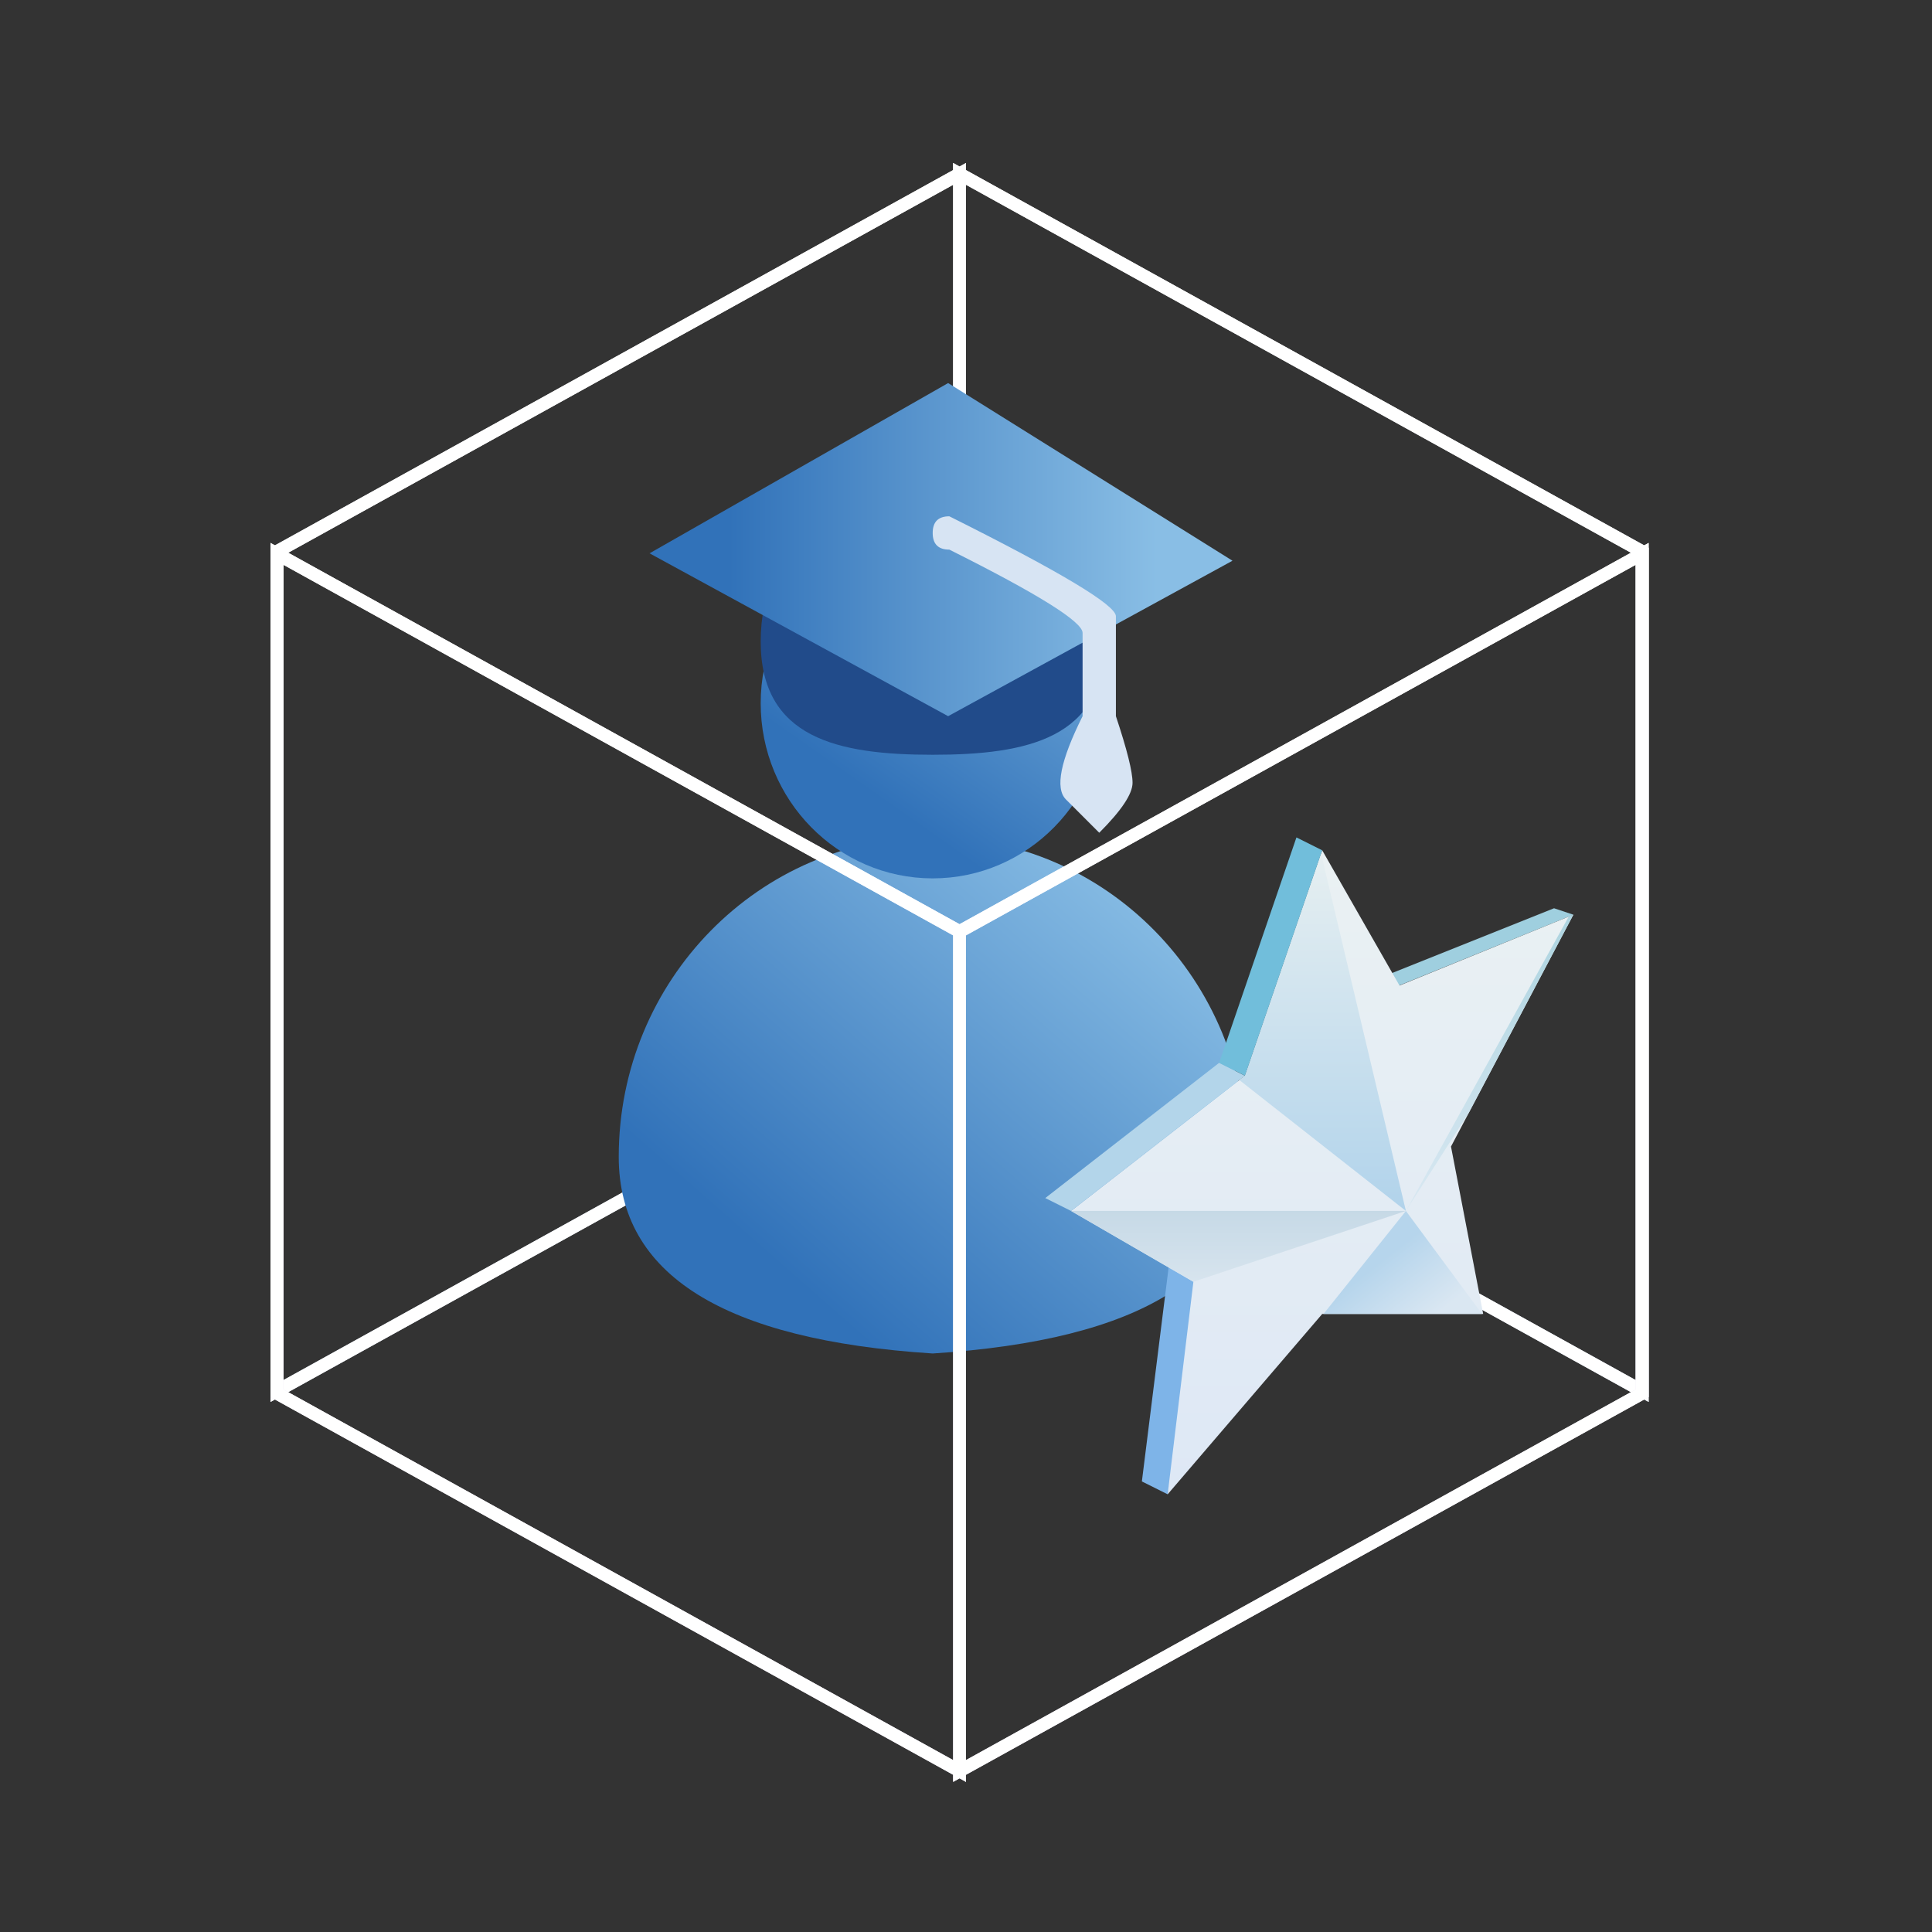 <svg width="116" height="116" xmlns="http://www.w3.org/2000/svg" xmlns:xlink="http://www.w3.org/1999/xlink"><rect width="100%" height="100%" fill="#333333" stroke="none"/><defs><linearGradient x1="50%" y1="0%" x2="50%" y2="97.244%" id="a"><stop stop-color="#FFF" offset="0%"/><stop stop-color="#D0DDF0" offset="100%"/></linearGradient><linearGradient x1="31.192%" y1="-8.777%" x2="100%" y2="55.976%" id="c"><stop stop-color="#89BEE5" offset="0%"/><stop stop-color="#3172B9" offset="100%"/></linearGradient><linearGradient x1="31.854%" y1="-36.928%" x2="96.241%" y2="55.954%" id="d"><stop stop-color="#89BEE5" offset="0%"/><stop stop-color="#3172B9" offset="100%"/></linearGradient><linearGradient x1="12.909%" y1="50%" x2="86.462%" y2="50%" id="e"><stop stop-color="#89BEE5" offset="0%"/><stop stop-color="#3172B9" offset="100%"/></linearGradient><linearGradient x1="50%" y1="0%" x2="50%" y2="100%" id="f"><stop stop-color="#FFF" offset="0%"/><stop stop-color="#E4DBF1" offset="100%"/></linearGradient><linearGradient x1="50%" y1="0%" x2="50%" y2="100%" id="h"><stop stop-color="#EAF1F3" offset="0%"/><stop stop-color="#DEE8F5" offset="100%"/></linearGradient><linearGradient x1="50%" y1="0%" x2="50%" y2="100%" id="i"><stop stop-color="#ADD4E0" offset="0%"/><stop stop-color="#D9E8F2" offset="100%"/></linearGradient><linearGradient x1="50%" y1="0%" x2="50%" y2="100%" id="j"><stop stop-color="#E6EFF1" offset="0%"/><stop stop-color="#B1D3EB" offset="100%"/></linearGradient><linearGradient x1="50%" y1="0%" x2="50%" y2="99.33%" id="k"><stop stop-color="#C6D9E6" offset="0%"/><stop stop-color="#D7E4EE" offset="100%"/></linearGradient><linearGradient x1="50%" y1="32.18%" x2="96.307%" y2="70.648%" id="l"><stop stop-color="#B6D5EC" offset="0%"/><stop stop-color="#DAE7F2" offset="100%"/></linearGradient><path d="m58 9.784-.001.428 40.988 22.68v51.284L57.613 61.28 16.24 84.176V32.892l40.986-22.68v-.428l.387.214.387-.214Zm-.773 1.311L17.013 33.348v49.516l40.214-22.252V11.095Zm.773 0v49.517l40.213 22.252V33.348L58 11.095Z" id="b"/><path d="M98.987 32.597v51.284l-40.988 22.68.001.428-.387-.215-.386.215-.001-.429L16.24 83.881V32.597L57.613 55.49l41.374-22.893Zm-.774 1.312L58 56.16v49.516l40.213-22.252V33.909Zm-81.2 0v49.516l40.214 22.252V56.161L17.013 33.909Z" id="g"/></defs><g fill="none" fill-rule="evenodd"><circle cx="58" cy="58" r="58"/><g fill-rule="nonzero"><use fill="url(#a)" xlink:href="#b"/><use fill="#FFF" xlink:href="#b"/></g><g transform="matrix(-1 0 0 1 74.85 23)"><path d="M18.85 58.265c12.566-.807 18.85-4.744 18.85-11.81 0-10.598-8.44-19.19-18.85-19.19C8.44 27.265 0 35.857 0 46.455c0 7.066 6.283 11.003 18.85 11.81Z" fill="url(#c)"/><ellipse fill="url(#d)" cx="18.85" cy="19.225" rx="10.327" ry="10.514"/><path d="M18.85 22.317c5.703 0 10.327-.996 10.327-6.803S24.553 5 18.85 5C13.146 5 8.522 9.707 8.522 15.514c0 5.807 4.624 6.803 10.328 6.803Z" fill="#214B8A"/><path fill="url(#e)" d="M.85 10.667 17.923 20l17.927-9.778L17.923 0z"/><path d="M17.85 8c.666 0 1 .333 1 1s-.334 1-1 1c-5.334 2.667-8 4.333-8 5v5c1.333 2.667 1.666 4.333 1 5l-2 2c-1.334-1.333-2-2.333-2-3 0-.667.333-2 1-4v-6c0-.667 3.333-2.667 10-6Z" fill="#D7E4F3"/></g><g fill-rule="nonzero"><use fill="url(#f)" xlink:href="#g"/><use fill="#FFF" xlink:href="#g"/></g><path fill="#7EB4E8" d="m70.107 89.72-1.547-.773 1.933-15.467 2.32 1.933z"/><path fill="#9FCFDF" d="m81.707 59.173 11.6-4.64 1.16.387-12.374 5.027z"/><path fill="url(#h)" d="m1.547 22.427 10.44-8.12L16.627.773l4.64 8.12 10.44-4.253-7.347 13.92 1.933 10.053h-9.666L7.347 39.44l1.546-12.76z" transform="translate(62.76 50.28)"/><path d="m31.707 4.64-6.26 11.86-3.794 5.927L31.43 4.752l.277-.112Z" fill="url(#i)" transform="translate(62.76 50.28)"/><path d="m16.56.967 5.093 21.46-10.001-7.86.335-.26L16.56.967Z" fill="url(#j)" transform="translate(62.76 50.28)"/><path d="M21.653 22.427 8.893 26.68l-7.346-4.253h20.106Z" fill="url(#k)" transform="translate(62.76 50.28)"/><path d="m21.653 22.427 4.572 6.186h-9.52l4.948-6.186Z" fill="url(#l)" transform="translate(62.76 50.28)"/><path fill="#B3D5EA" d="m64.307 72.707-1.547-.774 10.44-8.12 1.547.774z"/><path fill="#71BEDB" d="m79.387 51.053-1.547-.773-4.64 13.533 1.547.774z"/></g></svg>